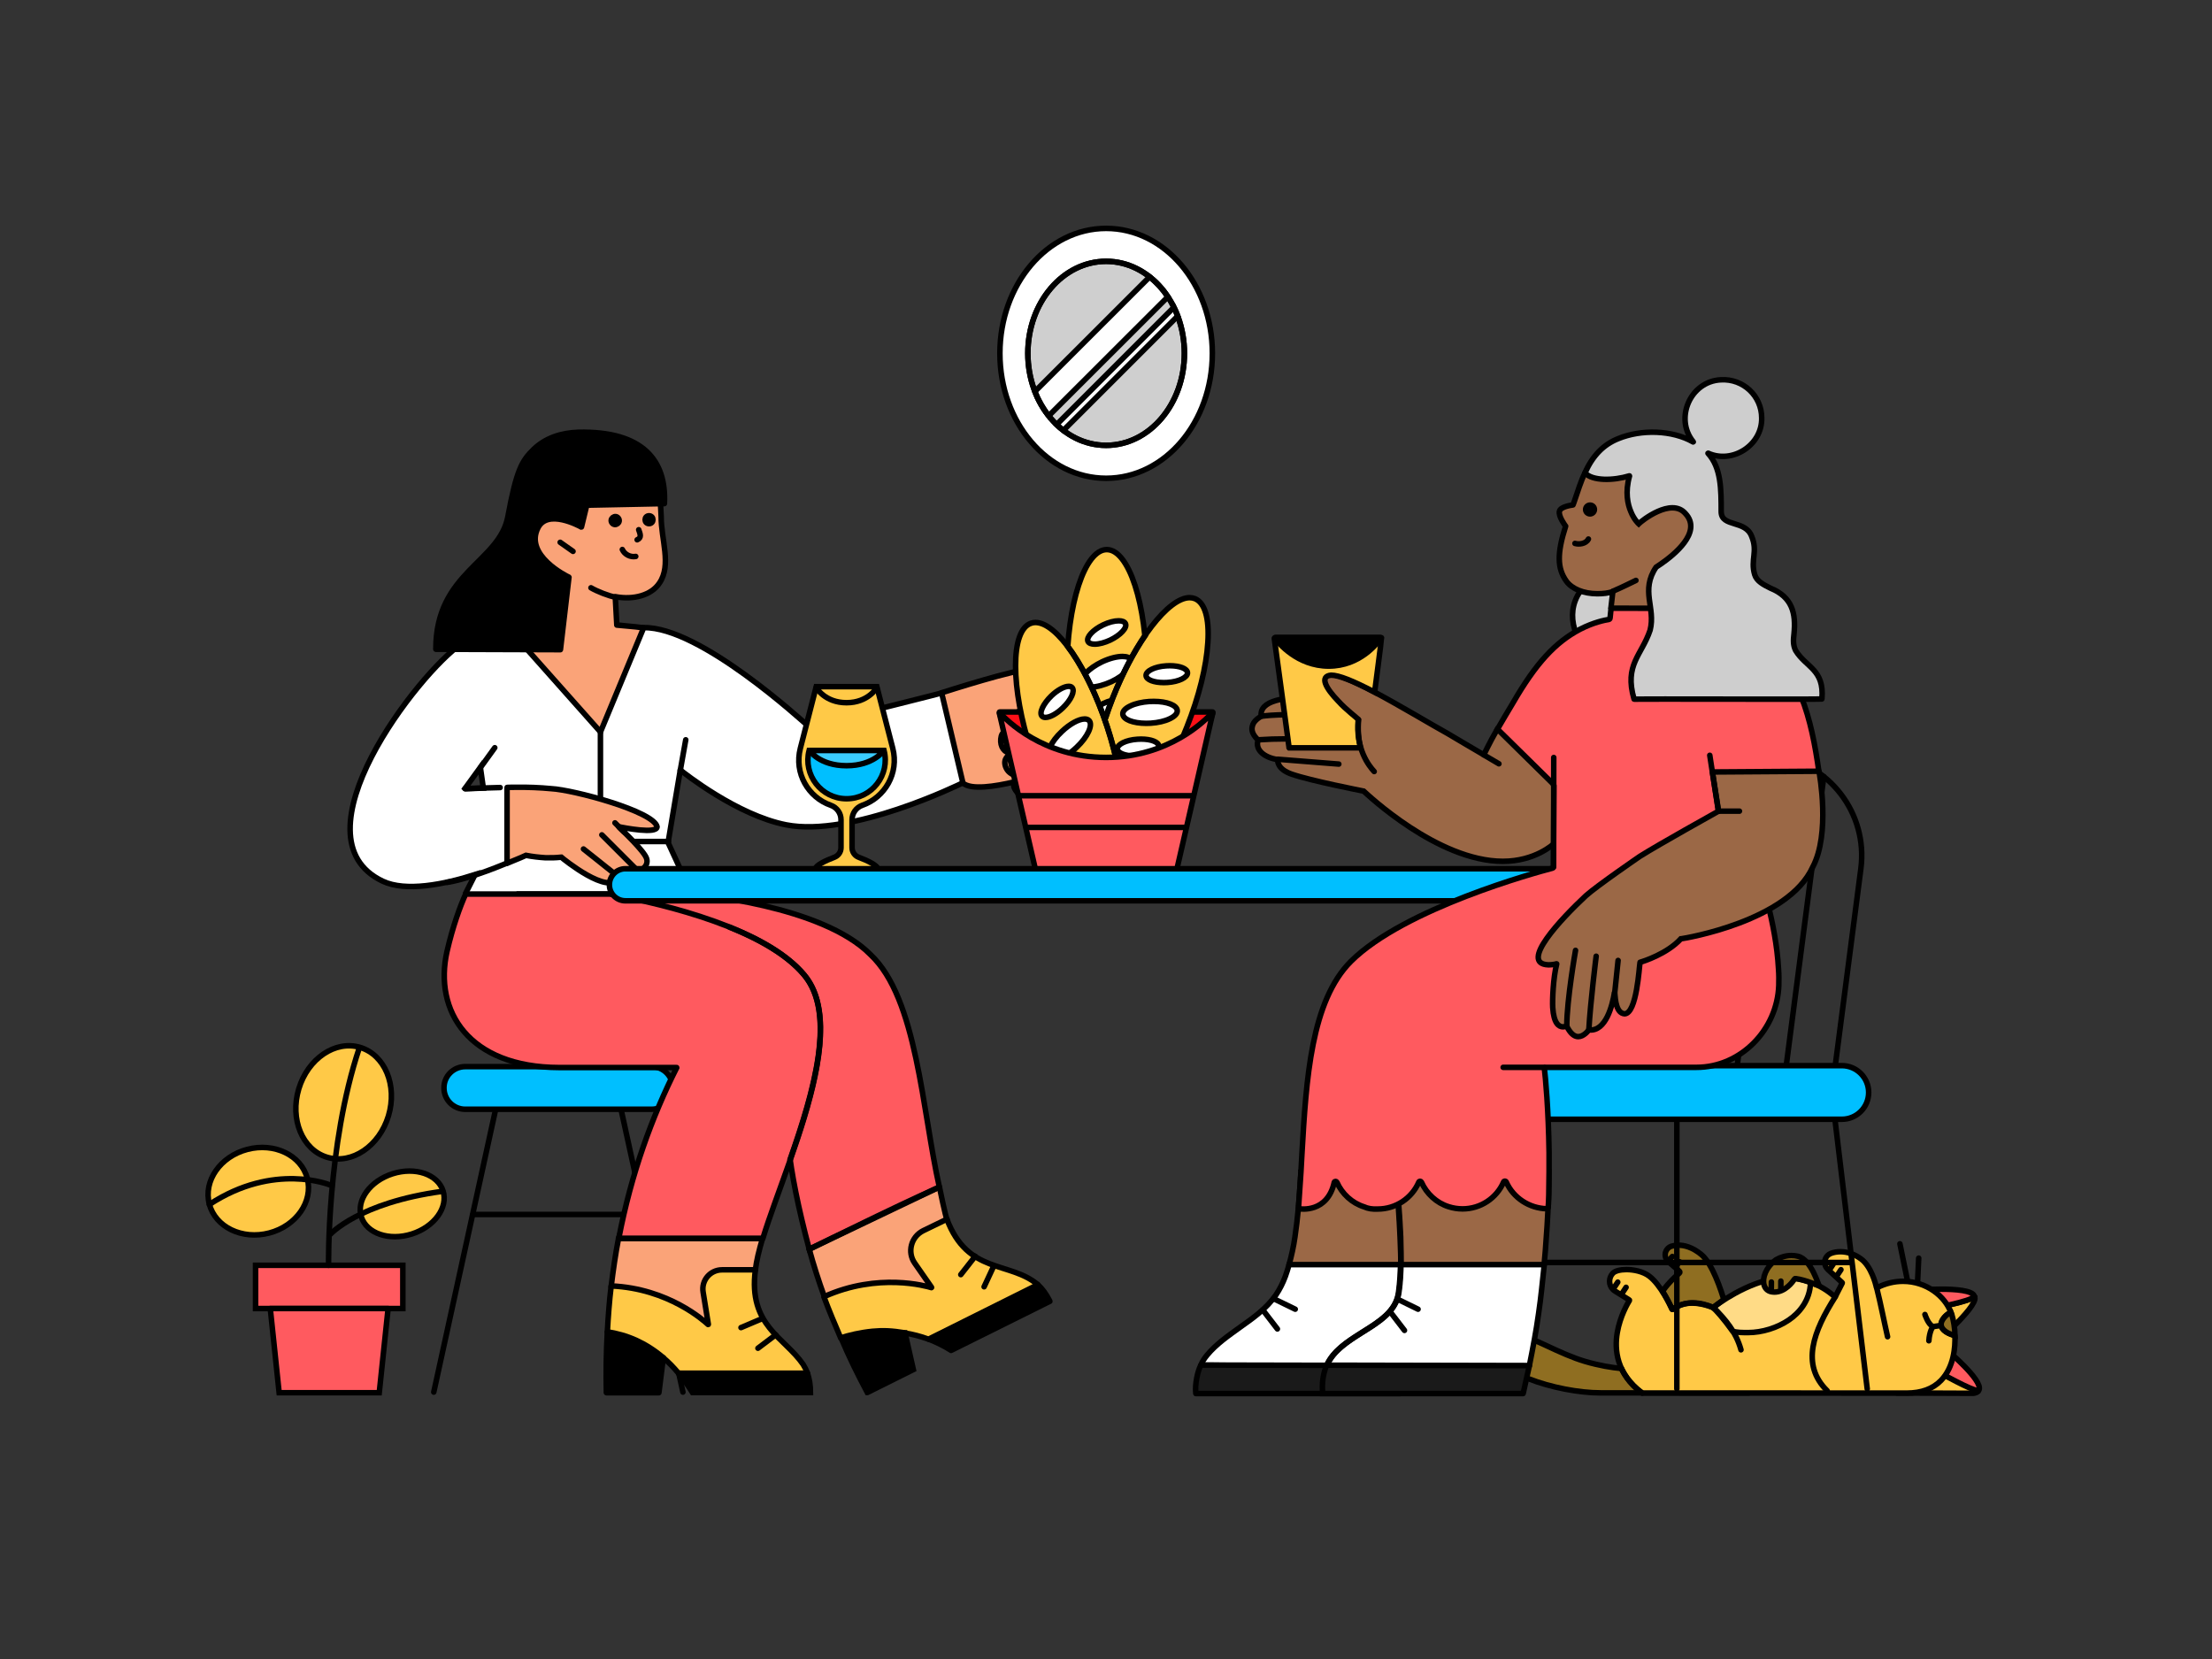 <svg xmlns="http://www.w3.org/2000/svg" height="1200" width="1600" version="1.1"
  xmlns:xlink="http://www.w3.org/1999/xlink" xmlns:svgjs="http://svgjs.com/svgjs">
  <rect width="100%" height="100%" fill="#333333" stroke="none"/>
  <g>
    <path
      d="M800.1 345.94C842.53 345.94 876.93 305.48 876.93 255.58 876.93 205.67 842.53 165.21 800.1 165.21 757.66 165.21 723.26 205.67 723.26 255.58 723.26 305.48 757.66 345.94 800.1 345.94Z"
      fill="#ffffff" opacity="1" stroke-width="4" stroke="#000000"></path>
    <path
      d="M800.1 322.13C831.36 322.13 856.71 292.33 856.71 255.58 856.71 218.82 831.36 189.02 800.1 189.02 768.83 189.02 743.48 218.82 743.48 255.58 743.48 292.33 768.83 322.13 800.1 322.13Z"
      fill="#cfcfcf" opacity="1" stroke-width="4" stroke="#000000"></path>
    <path
      d="M831.56 200.26L748.55 283.21C750.99 289.52 754.39 295.45 758.55 300.81L844.75 214.7C841.12 209.24 836.67 204.37 831.56 200.26Z"
      fill="#fefefe" opacity="1" stroke-width="4" stroke="#000000"></path>
    <path
      d="M849.1 222.3L764.28 307.12C765.86 308.6 767.49 310.03 769.16 311.33L851.83 228.66C851.02 226.51 850.11 224.35 849.1 222.3Z"
      fill="#fefefe" opacity="1" stroke-width="4" stroke="#000000"></path>
    <path
      d="M800.1 322.13C831.36 322.13 856.71 292.33 856.71 255.58 856.71 218.82 831.36 189.02 800.1 189.02 768.83 189.02 743.48 218.82 743.48 255.58 743.48 292.33 768.83 322.13 800.1 322.13Z"
      stroke="#000000" stroke-width="4" stroke-linecap="round" stroke-linejoin="round" opacity="1" fill="none"></path>
  </g>
  <g>
    <path
      d="M1376.21 1007.59L1395.89 988.82C1405.2 994.15 1430.8 1005.79 1430.8 1005.79L1430.58 1006.61C1430.58 1006.61 1429.3 1007.89 1426.52 1007.81L1376.21 1007.59Z"
      fill="#ffc947" opacity="1" stroke-width="4" stroke="#000000"></path>
    <path
      d="M1431.1 1005.94C1426.37 1005.94 1404.9 994 1395.96 988.82L1408.58 976.8C1408.88 977.03 1434.03 998.2 1431.55 1005.19L1431.1 1005.94Z"
      fill="#ff5a5f" opacity="1" stroke-width="4" stroke="#000000"></path>
    <path
      d="M1389.8 932.95L1390.63 932.88 1392.81 947.22C1393.11 947.14 1426.52 941.36 1427.65 937.68L1428.4 938.21C1428.4 938.28 1428.4 938.28 1428.47 938.36 1430.28 946.02 1395.74 975.45 1395.36 975.75L1389.8 932.95Z"
      fill="#ffc947" opacity="1" stroke-width="4" stroke="#000000"></path>
    <path
      d="M1390.63 932.95C1392.66 932.8 1398.06 932.5 1404 932.5 1414.28 932.5 1426.9 933.4 1428.1 937.53 1427.27 941.29 1394.23 947.07 1392.81 947.29L1390.63 932.95Z"
      fill="#ff5a5f" opacity="1" stroke-width="4" stroke="#000000"></path>
    <path d="M1386.58 937.08L1387.85 910.05" stroke="#000000" stroke-width="4" stroke-linecap="round"
      stroke-linejoin="round" opacity="1" fill="none"></path>
    <path d="M1381.32 934.15L1374.26 899.69" stroke="#000000" stroke-width="4" stroke-linecap="round"
      stroke-linejoin="round" opacity="1" fill="none"></path>
    <path
      d="M1265.69 1006.16L1232.05 961.41C1231.82 961.03 1231.82 960.58 1232.12 960.28L1247.59 943.92C1247.82 943.69 1247.89 943.39 1247.82 943.09 1244.74 932.43 1238.51 914.03 1230.7 907.5 1223.94 901.87 1217.93 900.67 1214.1 900.67 1212.23 900.67 1210.5 900.97 1208.92 901.42L1208.77 901.49C1207.12 902.09 1205.84 903.29 1205.09 904.87 1204.34 906.45 1204.27 908.25 1204.87 909.9 1205.32 911.18 1206.14 912.23 1207.19 912.98L1214.78 919.51C1215.23 919.89 1215.15 920.56 1214.78 920.86 1213.2 922.14 1209.75 925.22 1206.22 929.27 1201.94 934.3 1196.83 942.04 1196.83 950.22 1196.83 960.96 1202.61 966.52 1207.72 969.29 1208.17 969.52 1208.32 970.12 1208.02 970.57L1193.53 990.84C1193.3 991.22 1192.85 991.29 1192.4 991.14 1191.65 990.84 1190.23 990.39 1188.12 990.39 1181.67 990.39 1167.32 990.84 1146.53 984.76 1137.59 982.13 1128.05 977.78 1118.89 973.5L1117.62 972.9C1106.5 967.79 1090.36 960.28 1082.7 966.74 1079.25 969.59 1079.25 974.02 1080.3 977.63 1082.33 984.61 1091.41 991.67 1105.9 997.38 1121.6 1003.53 1142.02 1007.51 1157.94 1007.51H1264.94C1265.69 1007.59 1266.14 1006.76 1265.69 1006.16Z"
      fill="#8f6e21" opacity="1" stroke-width="4" stroke="#000000"></path>
    <path
      d="M1187.82 1007.59C1169.2 993.77 1167.7 976.28 1169.8 963.96 1171.83 951.95 1177.54 942.41 1178.59 940.69 1178.66 940.54 1178.66 940.31 1178.44 940.24L1168.15 933.85C1167.62 933.55 1167.17 933.18 1166.72 932.73 1165.15 931.15 1164.25 929.12 1164.25 926.87 1164.25 924.62 1165.07 922.59 1166.57 921.01L1166.72 920.86C1168.3 919.29 1171.98 918.31 1176.48 918.31 1181.44 918.31 1188.42 919.59 1193 923.12 1201.19 929.35 1208.17 944.29 1209.37 946.92 1209.45 947.14 1209.75 947.14 1209.9 947.07 1214.03 944.07 1218.68 942.56 1223.79 942.56 1232.5 942.56 1240.23 946.32 1240.31 946.39 1241.36 947.22 1246.39 952.32 1253 961.49 1253.07 961.56 1253.07 961.56 1253.15 961.64 1256.15 962.61 1259.68 963.14 1263.58 963.14 1273.72 963.14 1284.83 959.68 1293.24 953.98 1300.15 949.32 1308.41 940.99 1308.86 927.77 1308.86 927.55 1309.09 927.4 1309.31 927.47 1315.92 929.72 1321.85 933.25 1327.03 937.91 1327.18 938.06 1327.48 937.98 1327.56 937.83L1332.51 928.15C1332.59 928 1332.59 927.85 1332.44 927.7L1322.15 918.24C1321.4 917.56 1320.8 916.66 1320.35 915.68 1318.92 912.15 1320.65 908.1 1324.18 906.67L1324.33 906.6C1326.51 905.77 1328.83 905.4 1331.31 905.4 1336.34 905.4 1341.45 907.2 1346.1 910.58 1353.46 915.91 1356.69 928.6 1357.29 931.15 1357.37 931.38 1357.59 931.45 1357.82 931.38 1363.82 928.3 1370.13 926.8 1376.51 926.8 1393.71 926.8 1406.85 937.83 1410.98 948.95 1411.05 949.1 1410.98 949.32 1410.83 949.4 1407.67 950.9 1404 954.88 1404 957.88 1404 962.76 1410.68 965.16 1413.83 965.99 1413.98 966.07 1414.06 966.14 1414.06 966.29 1414.36 974.33 1413.31 988.74 1404.07 998.43 1398.14 1004.58 1389.8 1007.66 1379.22 1007.66L1187.82 1007.59Z"
      fill="#ffc947" opacity="1" stroke-width="4" stroke="#000000"></path>
    <path
      d="M1309.09 978.83C1305.11 986.19 1296.4 998.28 1279.05 1005.79 1278.15 1006.16 1278.38 1007.59 1279.43 1007.59H1321.03C1321.85 1007.59 1322.3 1006.54 1321.63 1005.94 1317.8 1002.56 1309.91 993.77 1310.81 979.28 1310.89 978.38 1309.54 977.93 1309.09 978.83Z"
      fill="#ffc94700" opacity="0" stroke-width="4" stroke="#ffffff00"></path>
    <path
      d="M1357.44 931.45C1357.44 931.45 1363 954.88 1365.33 966.89 1367.8 965.01 1369.16 961.94 1368.78 958.78 1366.53 939.11 1370.51 927.1 1370.51 927.1 1366.08 927.85 1361.72 929.27 1357.44 931.45Z"
      fill="#ffc94700" opacity="0" stroke-width="4" stroke="#ffffff00"></path>
    <path
      d="M1264.41 963.89C1260.43 963.89 1256.3 963.89 1253.3 962.91 1246.84 953.9 1240.61 946.92 1239.18 945.79 1241.51 943.77 1263.96 927.17 1285.89 924.54 1287.91 924.32 1290.39 924.17 1292.42 924.17 1298.35 924.17 1303.98 925.44 1309.61 927.47 1309.31 940.99 1300.98 950 1293.99 954.73 1285.66 960.43 1274.62 963.89 1264.41 963.89Z"
      fill="#ffdb86" opacity="1" stroke-width="4" stroke="#000000"></path>
    <path d="M1398.06 959.61L1408.73 958.03" stroke="#000000" stroke-width="4" stroke-linecap="round"
      stroke-linejoin="round" opacity="1" fill="none"></path>
    <path d="M1357.44 931.45C1360.52 943.77 1362.92 956.38 1365.33 966.89" stroke="#000000" stroke-width="4"
      stroke-linecap="round" stroke-linejoin="round" opacity="1" fill="none"></path>
    <path d="M1326.36 913.88L1323.58 918.09" stroke="#000000" stroke-width="4" stroke-linecap="round"
      stroke-linejoin="round" opacity="1" fill="none"></path>
    <path d="M1331.61 918.39L1328.68 922.82" stroke="#000000" stroke-width="4" stroke-linecap="round"
      stroke-linejoin="round" opacity="1" fill="none"></path>
    <path d="M1170.18 927.4L1167.4 931.6" stroke="#000000" stroke-width="4" stroke-linecap="round"
      stroke-linejoin="round" opacity="1" fill="none"></path>
    <path d="M1176.18 931.15L1173.18 935.73" stroke="#000000" stroke-width="4" stroke-linecap="round"
      stroke-linejoin="round" opacity="1" fill="none"></path>
    <path d="M1327.48 938.06C1311.79 962.84 1302.33 986.94 1321.63 1005.94" stroke="#000000" stroke-width="4"
      stroke-linecap="round" stroke-linejoin="round" opacity="1" fill="none"></path>
    <path
      d="M1259.3 976.35C1255.78 963.74 1248.42 954.58 1239.26 945.72 1230.25 941.96 1219.28 940.16 1209.67 947.14 1209.67 947.14 1205.47 938.28 1202.61 934.08"
      stroke="#000000" stroke-width="4" stroke-linecap="round" stroke-linejoin="round" opacity="1" fill="none"></path>
    <path d="M1392.36 950.82C1392.36 950.82 1394.61 957.88 1398.06 959.53 1398.06 959.53 1395.59 963.06 1395.21 969.82"
      stroke="#000000" stroke-width="4" stroke-linecap="round" stroke-linejoin="round" opacity="1" fill="none"></path>
    <path
      d="M1283.41 934.6C1283.11 934.6 1282.73 934.6 1282.43 934.53 1279.13 934.3 1276.87 932.5 1275.97 929.42 1274.62 924.54 1277.1 916.73 1284.68 911.18 1288.06 909.23 1291.89 908.17 1295.8 908.17 1297.37 908.17 1298.88 908.32 1300.45 908.7 1309.99 910.8 1315.62 929.95 1315.69 930.1 1315.54 930.1 1306.16 925.74 1298.8 924.84 1298.42 924.77 1298.05 924.99 1297.9 925.29 1296.62 927.32 1291.29 934.6 1283.41 934.6Z"
      fill="#8f6e21" opacity="1" stroke-width="4" stroke="#000000"></path>
    <path d="M1281.3 927.32L1281.23 933.03" stroke="#000000" stroke-width="4" stroke-linecap="round"
      stroke-linejoin="round" opacity="1" fill="none"></path>
    <path d="M1288.14 926.65V932.35" stroke="#000000" stroke-width="4" stroke-linecap="round" stroke-linejoin="round"
      opacity="1" fill="none"></path>
    <path d="M1209.67 908.85L1206.97 911.78" stroke="#000000" stroke-width="4" stroke-linecap="round"
      stroke-linejoin="round" opacity="1" fill="none"></path>
    <path d="M1215 912.75L1211.78 916.21" stroke="#000000" stroke-width="4" stroke-linecap="round"
      stroke-linejoin="round" opacity="1" fill="none"></path>
    <path
      d="M1414.13 966.07C1410.38 965.09 1404.07 962.61 1404.07 957.81 1404.07 954.73 1408.05 950.45 1411.28 949.17 1411.35 949.32 1411.43 949.47 1411.43 949.62 1411.5 949.85 1411.58 950 1411.65 950.22 1413.16 955.33 1413.98 960.66 1414.13 966.07Z"
      fill="#8f6e21" opacity="1" stroke-width="4" stroke="#000000"></path>
    <path d="M1172.88 989.94C1173.63 991.44 1177.69 1000.46 1187.82 1007.59" stroke="#000000" stroke-width="4"
      stroke-linecap="round" stroke-linejoin="round" opacity="1" fill="none"></path>
    <path d="M1246.54 940.24L1239.18 945.79" stroke="#000000" stroke-width="4" stroke-linecap="round"
      stroke-linejoin="round" opacity="1" fill="none"></path>
  </g>
  <g>
    <path
      d="M1273.52 545.68C1219.79 545.68 1174.31 585.53 1167.32 638.94L1148.23 785.61H1325.57L1346.02 628.3C1351.23 588.24 1322.96 551.52 1282.91 546.31 1279.78 545.89 1276.65 545.68 1273.52 545.68Z"
      stroke="#000000" stroke-width="4" stroke-linecap="round" stroke-linejoin="round" opacity="1" fill="none"></path>
    <path d="M1212.49 564.77L1183.7 785.61" stroke="#000000" stroke-width="4" stroke-linecap="round"
      stroke-linejoin="round" opacity="1" fill="none"></path>
    <path d="M1285.72 546.93L1254.64 785.61" stroke="#000000" stroke-width="4" stroke-linecap="round"
      stroke-linejoin="round" opacity="1" fill="none"></path>
    <path d="M1250.05 548.5L1219.17 785.61" stroke="#000000" stroke-width="4" stroke-linecap="round"
      stroke-linejoin="round" opacity="1" fill="none"></path>
    <path d="M1319.21 561.75L1290.11 785.61" stroke="#000000" stroke-width="4" stroke-linecap="round"
      stroke-linejoin="round" opacity="1" fill="none"></path>
    <path d="M1117.56 804.28L1075.84 1004.57" stroke="#000000" stroke-width="4" stroke-linecap="round"
      stroke-linejoin="round" opacity="1" fill="none"></path>
    <path d="M1326.62 804.28L1350.61 1004.57" stroke="#000000" stroke-width="4" stroke-linecap="round"
      stroke-linejoin="round" opacity="1" fill="none"></path>
    <path d="M1338.09 913.19L1095.03 913.19" stroke="#000000" stroke-width="4" stroke-linecap="round"
      stroke-linejoin="round" opacity="1" fill="none"></path>
    <path d="M1212.91 805.22V1004.57" stroke="#000000" stroke-width="4" stroke-linecap="round" stroke-linejoin="round"
      opacity="1" fill="none"></path>
    <path
      d="M1332.25 770.8H1104C1093.26 770.8 1084.6 779.46 1084.6 790.2 1084.6 800.95 1093.26 809.6 1104 809.6L1332.25 809.6C1342.99 809.6 1351.65 800.95 1351.65 790.2 1351.65 779.46 1342.89 770.8 1332.25 770.8Z"
      fill="#00bfff" opacity="1" stroke-width="4" stroke="#000000"></path>
    <path
      d="M1090.23 776.43C1086.69 779.98 1084.6 784.77 1084.6 790.2 1084.6 800.94 1093.26 809.6 1104 809.6L1332.25 809.6C1342.99 809.6 1351.65 800.94 1351.65 790.2 1319.31 806.06 1208.22 799.38 1160.86 793.02 1104 785.4 1090.23 776.43 1090.23 776.43Z"
      fill="#00bfff00" opacity="0" stroke-width="4" stroke="#ffffff00"></path>
  </g>
  <g>
    <path d="M448.3 798.21L493.97 1006.94" stroke="#000000" stroke-width="4" stroke-linecap="round"
      stroke-linejoin="round" opacity="1" fill="none"></path>
    <path d="M359.43 798.21L313.76 1006.94" stroke="#000000" stroke-width="4" stroke-linecap="round"
      stroke-linejoin="round" opacity="1" fill="none"></path>
    <path d="M342.11 878.45H465.62" stroke="#000000" stroke-width="4" stroke-linecap="round" stroke-linejoin="round"
      opacity="1" fill="none"></path>
    <path
      d="M336.55 771.52H471.26C479.79 771.52 486.67 778.4 486.67 786.94 486.67 795.48 479.79 802.36 471.26 802.36H336.55C328.01 802.36 321.13 795.48 321.13 786.94 321.05 778.4 328.01 771.52 336.55 771.52Z"
      fill="#00bfff" opacity="1" stroke-width="4" stroke="#000000"></path>
    <path
      d="M485.02 780.14C485.02 780.14 467.86 793.16 377.75 794.65 335.89 795.39 321.55 790.75 321.55 790.75 323.21 797.47 329.26 802.44 336.47 802.44H471.17C479.71 802.44 486.59 795.56 486.59 787.02 486.59 784.45 486.1 782.13 485.02 780.14Z"
      fill="#00bfff00" opacity="0" stroke-width="4" stroke="#ffffff00"></path>
  </g>
  <g>
    <path
      d="M446.16 452.15L445.04 431.71C445.04 431.61 445.14 431.61 445.14 431.61 458.32 434.06 471.19 430.59 477.02 421.7 485.91 408.62 478.14 390.02 478.24 373.67 477.73 362.02 477.12 346.08 471.09 336.99 448 302.15 373.71 303.17 373 357.32 372.49 380.82 380.46 448.88 380.66 453.17 380.66 453.27 380.66 453.27 380.56 453.27L367.38 454.09C367.28 454.09 367.28 454.19 367.28 454.19L379.03 525.61C379.03 525.61 379.03 525.72 379.13 525.72L443.3 541.76C443.4 541.76 443.4 541.76 443.4 541.66L465.47 454.19C465.47 454.09 465.47 454.09 465.37 454.09 459.24 453.17 447.39 452.35 446.16 452.15 446.16 452.25 446.16 452.25 446.16 452.15Z"
      fill="#faa378" opacity="1" stroke-width="4" stroke="#000000"></path>
    <path
      d="M333.97 465.53H334.07V465.43C342.96 458.58 357.47 454.19 367.28 454.09 367.28 454.09 367.28 454.09 367.38 454.09L434.2 529.29C434.2 529.39 434.31 529.29 434.41 529.29L465.57 454.09C465.57 454.09 465.68 454.09 465.68 453.99 506.34 453.27 580.32 521.53 584.92 525.41H585.02C624.87 515.4 679.03 502.01 681.48 501.09 681.79 500.99 697.01 525.31 697.01 525.31 699.87 529.7 701 534.91 700.28 540.02L697.32 565.46 697.01 565.98C693.64 567.61 615.68 605.83 568.67 596.63 533.22 589.68 494.8 559.13 492.24 557.09 492.14 557.09 492.14 557.09 492.04 557.19L483.25 609.4C483.25 609.4 483.25 609.4 483.25 609.5L500.32 646.49C500.32 646.6 500.32 646.6 500.21 646.6 497.97 646.6 464.96 662.64 434.1 662.54 412.24 662.54 395.58 664.27 375.96 664.27 355.02 664.27 338.56 646.39 336.83 646.39 336.72 646.39 336.72 646.29 336.72 646.29L343.67 632.6C321.19 639.75 293.5 645.27 276.85 637.4 210.02 605.83 303.21 486.17 333.97 465.53ZM336.52 570.57C341.22 570.37 345.61 570.27 349.6 570.06 348.88 565.16 348.17 560.15 347.45 555.04L336.32 570.37C336.42 570.47 336.42 570.57 336.52 570.57Z"
      fill="#ffffff" opacity="1" stroke-width="4" stroke="#000000"></path>
    <path
      d="M444.93 936.28L442.07 930.76C442.07 930.76 442.07 930.76 442.07 930.66 443.5 918.8 445.24 906.85 447.39 895.81L452.5 880.69 452.6 880.59 553.86 882.12C553.96 882.12 553.96 882.22 553.96 882.22L551.61 895.71C548.95 904.5 547.11 912.37 546.4 918.5L519.63 971.22C519.63 971.22 519.53 971.32 519.53 971.22L444.93 936.28Z"
      fill="#faa378" opacity="1" stroke-width="4" stroke="#000000"></path>
    <path
      d="M629.27 868.22L679.44 858.62C679.54 858.62 679.54 858.62 679.54 858.72 679.85 860.25 683.93 880.08 685.06 882.33 684.96 883.55 679.54 940.06 679.34 942.51 679.34 942.61 679.34 942.61 679.23 942.61H605.97L596.47 938.32C596.47 938.32 596.47 938.32 596.37 938.22 592.18 926.67 588.39 914.82 585.33 903.58L629.27 868.22Z"
      fill="#faa378" opacity="1" stroke-width="4" stroke="#000000"></path>
    <path
      d="M759.34 941.28L688.02 976.74H687.92C682.71 973.37 677.19 970.81 671.77 968.67 671.67 968.67 671.67 968.57 671.77 968.46L704.78 943.84 750.66 929.23H750.76C754.03 932.29 756.69 935.97 759.34 941.08 759.44 941.28 759.44 941.28 759.34 941.28Z"
      fill="#000000" opacity="1" stroke-width="4" stroke="#000000"></path>
    <path
      d="M673.72 931.37C673.82 931.37 673.92 931.27 673.82 931.17L661.66 913.69C656.04 905.72 659 894.59 667.79 890.19L684.85 881.92C684.96 881.92 684.96 881.92 684.96 882.02 700.18 921.87 730.22 912.06 750.56 929.12 750.66 929.12 750.66 929.23 750.56 929.33 746.98 931.17 673.51 967.75 671.67 968.67 671.67 968.67 671.67 968.67 671.57 968.67 665.75 966.52 660.02 965.09 654.4 964.17L653.99 965.3 609.65 969.18H609.55L608.12 967.85C603.93 958.04 599.63 947.93 595.96 938.01 595.96 938.01 595.96 937.91 596.06 937.91 635.3 920.23 670.24 930.35 673.72 931.37Z"
      fill="#ffc947" opacity="1" stroke-width="4" stroke="#000000"></path>
    <path
      d="M439.31 963.35C439.93 952.22 440.74 941.08 442.07 930.25 442.07 930.15 442.17 930.15 442.17 930.15 483.66 931.99 509.51 955.59 512.17 958.04 512.27 958.14 512.37 958.04 512.37 957.94L508.59 934.64C507.16 926.16 513.7 918.5 522.28 918.5H546.3C546.4 918.5 546.4 918.6 546.4 918.6 541.09 958.96 567.65 967.44 580.94 986.96 582.16 988.9 583.18 990.94 584 993.09 584 993.19 584 993.19 583.9 993.19L539.96 997.99 490.81 993.19C490.81 993.19 490.81 993.19 490.71 993.19 487.13 988.9 483.56 985.32 479.88 982.16L479.16 982.56 441.36 968.16C441.36 968.16 441.36 968.16 441.26 968.05L439.31 963.35Z"
      fill="#ffc947" opacity="1" stroke-width="4" stroke="#000000"></path>
    <path
      d="M439.31 963.46C439.31 963.35 439.42 963.35 439.42 963.35 445.96 964.38 453.01 966.22 460.26 969.49 466.7 972.45 473.34 976.54 479.78 982.05V982.16L476.61 1007.29C476.61 1007.39 476.61 1007.39 476.51 1007.39H438.7C438.6 1007.39 438.6 1007.39 438.6 1007.29 438.29 992.68 438.5 977.76 439.31 963.46Z"
      fill="#000000" opacity="1" stroke-width="4" stroke="#000000"></path>
    <path d="M551.61 953.65L535.98 960.29" stroke="#000000" stroke-width="4" stroke-linecap="round"
      stroke-linejoin="round" opacity="1" fill="none"></path>
    <path d="M561.11 965.5L548.24 975.21" stroke="#000000" stroke-width="4" stroke-linecap="round"
      stroke-linejoin="round" opacity="1" fill="none"></path>
    <path d="M705.39 908.69L694.97 921.97" stroke="#000000" stroke-width="4" stroke-linecap="round"
      stroke-linejoin="round" opacity="1" fill="none"></path>
    <path d="M718.78 915.84L711.83 930.76" stroke="#000000" stroke-width="4" stroke-linecap="round"
      stroke-linejoin="round" opacity="1" fill="none"></path>
    <path
      d="M586.15 1007.29H501.03 500.93C497.76 1002.18 494.39 997.58 490.91 993.5 490.81 993.4 490.91 993.29 491.02 993.29H584C584 993.29 584.1 993.29 584.1 993.4 585.43 997.38 586.25 1001.88 586.25 1007.29 586.25 1007.29 586.25 1007.29 586.15 1007.29Z"
      fill="#000000" opacity="1" stroke-width="4" stroke="#000000"></path>
    <path
      d="M660.64 990.64L627.43 1007.19H627.33C620.48 994.32 613.94 981.03 608.42 967.85V967.75C613.53 965.81 622.83 963.76 631.11 962.95 638.87 962.23 645.31 962.54 654.51 964.07 654.51 964.07 654.51 964.07 654.61 964.07L660.64 990.64Z"
      fill="#000000" opacity="1" stroke-width="4" stroke="#000000"></path>
    <path
      d="M500.32 646.7C502.36 646.7 594.53 654.67 629.68 690.53 663.4 722.11 666.97 803.03 679.44 858.52V858.62C678.11 859.23 656.65 868.94 634.68 879.57 611.28 890.91 587.07 902.66 585.33 903.58 568.98 841.96 567.45 811.21 567.55 771.46 567.55 771.36 567.55 771.36 567.45 771.36L453.52 771.77C399.46 771.87 359.1 722 370.44 669.18L375.25 646.7C394.87 646.7 419.08 646.7 440.95 646.7 471.71 646.7 498.99 646.6 500.32 646.7Z"
      fill="#ff5a5f" opacity="1" stroke-width="4" stroke="#000000"></path>
    <path
      d="M591.15 724.66C618.95 751.64 611.9 805.49 578.99 877.22 578.99 877.32 578.79 877.32 578.79 877.22 575.52 862.91 573.17 850.45 571.54 839 585.53 798.95 598.72 754.91 591.15 724.66Z"
      fill="#ff5a5f00" opacity="0" stroke-width="4" stroke="#ffffff00"></path>
    <path
      d="M323.34 688.18C327.53 669.99 332.84 655.49 336.83 646.7 336.83 646.7 336.83 646.6 336.93 646.6 336.93 646.7 336.93 646.7 337.03 646.7 340.4 646.7 395.68 646.7 441.05 646.7 483.56 654.57 553.86 672.04 581.65 705.14 586.25 710.66 589.42 717.2 591.26 724.66 598.82 754.91 585.64 799.05 571.64 838.9 564.28 859.85 556.72 879.67 551.81 895.71L551.71 895.81H447.69C447.59 895.81 447.59 895.71 447.59 895.71 456.58 848.91 471.6 807.73 489.48 772.28 489.48 772.18 489.48 772.18 489.38 772.18H404.57C338.97 772.07 313.63 731.2 323.34 688.18Z"
      fill="#ff5a5f" opacity="1" stroke-width="4" stroke="#000000"></path>
    <path
      d="M506.45 740.19L489.38 771.97C489.38 771.97 489.38 772.07 489.28 772.07 486.73 772.07 393.95 772.07 421.53 772.07 458.32 772.07 492.96 736.21 506.45 740.09 506.45 740.09 506.55 740.19 506.45 740.19Z"
      fill="#ff5a5f00" opacity="0" stroke-width="4" stroke="#ffffff00"></path>
    <path d="M527.7 670.61C549.87 679.5 569.7 690.84 581.65 705.14 605.15 733.04 588.91 789.14 571.43 838.8"
      stroke="#000000" stroke-width="4" stroke-linecap="round" stroke-linejoin="round" opacity="1" fill="none"></path>
    <path d="M550.89 895.81H447.39" stroke="#000000" stroke-width="4" stroke-linecap="round" stroke-linejoin="round"
      opacity="1" fill="none"></path>
    <path d="M679.44 858.62L585.33 903.58" stroke="#000000" stroke-width="4" stroke-linecap="round"
      stroke-linejoin="round" opacity="1" fill="none"></path>
    <path
      d="M343.78 632.8C352.46 630.04 360.43 627.08 366.66 624.52 366.66 624.52 366.77 624.52 366.77 624.42V624.32C366.77 624.32 366.87 624.42 366.87 624.32 374.94 621.15 380.05 618.8 380.46 618.6 380.46 618.6 380.46 618.6 380.56 618.6 385.26 619.52 389.96 620.03 394.66 620.13L405.7 646.39C405.7 646.49 405.7 646.49 405.59 646.49H337.03C336.93 646.49 336.93 646.39 336.93 646.39 337.44 645.37 340.4 639.55 343.78 632.8Z"
      fill="#ffffff00" opacity="0" stroke-width="4" stroke="#ffffff00"></path>
    <path
      d="M427.46 425.17C434.92 429.16 444.12 431.4 445.04 431.61 445.04 431.61 445.14 431.61 445.14 431.71L445.96 446.22C445.96 446.32 445.85 446.32 445.75 446.32L427.36 425.27C427.26 425.17 427.36 425.07 427.46 425.17Z"
      fill="#faa37800" opacity="0" stroke-width="4" stroke="#ffffff00"></path>
    <path
      d="M496.13 535.12L539.55 586.72C539.65 586.82 539.55 586.92 539.45 586.92 514.01 575.07 492.14 557.39 492.14 557.39L495.92 535.22C496.02 535.01 496.13 535.01 496.13 535.12Z"
      fill="#ffffff00" opacity="0" stroke-width="4" stroke="#ffffff00"></path>
    <path d="M434.31 529.6L434.31 590.7" stroke="#000000" stroke-width="4" stroke-linecap="round"
      stroke-linejoin="round" opacity="1" fill="none"></path>
    <path d="M483.56 608.69H381.89" stroke="#000000" stroke-width="4" stroke-linecap="round" stroke-linejoin="round"
      opacity="1" fill="none"></path>
    <path d="M496.02 535.12L492.04 557.39" stroke="#000000" stroke-width="4" stroke-linecap="round"
      stroke-linejoin="round" opacity="1" fill="none"></path>
    <path d="M347.56 555.14L357.88 540.84" stroke="#000000" stroke-width="4" stroke-linecap="round"
      stroke-linejoin="round" opacity="1" fill="none"></path>
    <path d="M361.76 569.65C361.76 569.65 353.38 569.86 336.42 570.37" stroke="#000000" stroke-width="4"
      stroke-linecap="round" stroke-linejoin="round" opacity="1" fill="none"></path>
    <path d="M427.46 425.17C431.55 427.62 440.54 431.2 445.04 431.91" stroke="#000000" stroke-width="4"
      stroke-linecap="round" stroke-linejoin="round" opacity="1" fill="none"></path>
    <path d="M414.48 398.81L405.19 392.27" stroke="#000000" stroke-width="4" stroke-linecap="round"
      stroke-linejoin="round" opacity="1" fill="none"></path>
    <path d="M450.15 397.48C451.78 401.06 455.97 403.2 459.85 402.49" stroke="#000000" stroke-width="4"
      stroke-linecap="round" stroke-linejoin="round" opacity="1" fill="none"></path>
    <path d="M460.87 390.43C464.14 389 463.22 386.55 462 383.17" stroke="#000000" stroke-width="4"
      stroke-linecap="round" stroke-linejoin="round" opacity="1" fill="none"></path>
    <path d="M447.28 374.8C445.04 371.83 440.44 375.2 442.69 378.27 445.04 381.23 449.53 377.86 447.28 374.8Z"
      fill="#000000" opacity="1" stroke-width="4" stroke="#000000"></path>
    <path d="M469.46 373.06C465.68 373.16 465.68 378.68 469.46 378.78 473.24 378.68 473.24 373.16 469.46 373.06Z"
      fill="#000000" opacity="1" stroke-width="4" stroke="#000000"></path>
    <path
      d="M315.37 469.62C315.27 469.62 315.27 469.62 315.27 469.52 315.16 414.03 361.25 406.78 367.38 373.67 373.61 339.95 377.49 333.31 385.87 325.14 394.46 316.76 405.9 313.08 418.26 312.67 465.17 311.55 482.13 333.31 480.59 364.17 480.59 364.27 480.59 364.27 480.49 364.27 478.04 364.27 426.64 365.4 424.5 365.4 424.5 365.4 424.4 365.4 424.4 365.5L420.61 381.13C420.61 381.23 420.51 381.23 420.51 381.23 418.67 380.21 396.09 368.05 389.14 381.74 379.03 401.67 409.99 416.79 411.52 417.51 411.52 417.51 411.62 417.61 411.52 417.61L405.39 469.82C405.39 469.93 405.39 469.93 405.29 469.93L315.37 469.62Z"
      fill="#000000" opacity="1" stroke-width="4" stroke="#000000"></path>
    <path
      d="M366.66 569.65C366.66 569.55 366.66 569.55 366.66 569.65 361.55 569.76 356.04 569.96 349.7 570.16 348.99 565.26 348.27 560.25 347.56 555.14L357.88 540.94C358.8 539.61 360.84 539.82 361.55 541.35L373.31 569.45C371.16 569.45 368.91 569.45 366.66 569.65 366.66 569.55 366.77 569.55 366.66 569.65Z"
      fill="#ffffff00" opacity="0" stroke-width="4" stroke="#ffffff00"></path>
    <path
      d="M380.46 618.7C380.05 618.9 374.84 621.25 366.87 624.42H366.77V569.65C366.77 569.65 366.77 569.55 366.87 569.55 369.01 569.45 371.26 569.45 373.41 569.45 381.89 569.35 390.27 569.65 398.75 570.47 414.79 571.29 472.73 586.82 475.28 597.96 475.38 603.58 451.06 598.67 447.79 598.06 447.69 598.06 447.59 598.16 447.69 598.26 449.94 600.41 466.19 615.74 467.72 621.05 469.56 627.08 462.2 630.25 461.49 630.55 461.49 630.55 461.49 630.55 461.38 630.66 459.14 640.46 448.51 635.25 447.49 634.74H447.39C440.74 648.43 407.13 621.05 406 620.03 406 620.03 406 620.03 405.9 620.03 402.12 620.44 398.34 620.54 394.56 620.44 389.86 620.13 385.16 619.62 380.46 618.7Z"
      fill="#faa378" opacity="1" stroke-width="4" stroke="#000000"></path>
    <path d="M447.59 634.44L422.05 614.1" stroke="#000000" stroke-width="4" stroke-linecap="round"
      stroke-linejoin="round" opacity="1" fill="none"></path>
    <path d="M461.79 630.35L435.33 603.88" stroke="#000000" stroke-width="4" stroke-linecap="round"
      stroke-linejoin="round" opacity="1" fill="none"></path>
    <path d="M451.37 601.74L444.83 595.2" stroke="#000000" stroke-width="4" stroke-linecap="round"
      stroke-linejoin="round" opacity="1" fill="none"></path>
    <path
      d="M681.17 501.09C683.52 500.38 734.82 483.72 747.69 483.72 761.28 483.72 745.45 500.17 743.71 501.91 743.61 502.01 743.71 502.11 743.81 502.11 750.76 502.83 757.81 503.95 764.55 505.69 767.72 506.51 770.89 508.35 772.52 511.31 774.98 515.8 772.63 521.22 768.95 524.18L768.85 524.29C768.85 524.29 768.85 524.39 768.95 524.39 770.48 525.31 771.81 526.43 772.93 527.86 774.47 529.8 775.18 532.36 774.87 534.91 774.77 536.14 774.36 537.47 773.75 538.59 773.34 539.41 772.12 540.63 772.32 541.66 772.73 544.11 773.85 546.15 773.34 548.81 772.93 551.36 771.5 553.71 769.46 555.25 768.85 555.66 767.93 556.17 767.82 556.98 767.72 557.8 768.64 558.72 768.85 559.44 769.66 562.3 768.33 565.16 766.29 567.3 760.98 572.82 752.5 575.07 745.04 575.58 741.05 575.89 737.78 575.38 736.45 573.84 734.1 571.29 732.26 568.84 733.8 565.67 733.8 565.57 733.8 565.46 733.7 565.57 719.8 568.84 702.33 571.6 696.5 566.38 696.5 566.38 696.5 566.38 696.5 566.28L681.17 501.4C681.07 501.09 681.07 501.09 681.17 501.09Z"
      fill="#faa378" opacity="1" stroke-width="4" stroke="#000000"></path>
    <path
      d="M741.26 512.94C741.26 512.94 727.05 516.11 731.96 526.64 728.38 527.66 724.4 528.68 723.89 534.5 723.38 540.02 726.34 544.62 731.45 544.82 731.65 544.82 731.65 545.03 731.55 545.13 729.61 546.05 725.32 548.71 727.36 554.53 730.02 561.99 739.01 561.58 739.01 561.58 738.8 561.58 729.71 568.43 737.37 574.46"
      stroke="#000000" stroke-width="4" stroke-linecap="round" stroke-linejoin="round" opacity="1" fill="none"></path>
    <path d="M767.82 556.78C758.12 559.44 748 560.97 738.09 561.38" stroke="#000000" stroke-width="4"
      stroke-linecap="round" stroke-linejoin="round" opacity="1" fill="none"></path>
    <path d="M772.32 540.84C758.63 544.11 743.91 545.44 729.81 544.62" stroke="#000000" stroke-width="4"
      stroke-linecap="round" stroke-linejoin="round" opacity="1" fill="none"></path>
    <path d="M770.48 524.9C757.61 527.66 744.42 528.37 731.35 526.84" stroke="#000000" stroke-width="4"
      stroke-linecap="round" stroke-linejoin="round" opacity="1" fill="none"></path>
    <path d="M367.58 623.91C367.58 623.91 340.91 635.46 323.54 638.22" stroke="#000000" stroke-width="4"
      stroke-linecap="round" stroke-linejoin="round" opacity="1" fill="none"></path>
  </g>
  <g>
    <path d="M274.32 1007.38H201.91L193.68 929.17H282.54L274.32 1007.38Z" fill="#ff5a5f" opacity="1" stroke-width="4"
      stroke="#000000"></path>
    <path d="M274.32 1007.38H246L266.78 929.17H282.54L274.32 1007.38Z" fill="#ff5a5f00" opacity="0" stroke-width="4"
      stroke="#ffffff00"></path>
    <path d="M291.38 915.23H184.85V946.5H291.38V915.23Z" fill="#ff5a5f" opacity="1" stroke-width="4" stroke="#000000">
    </path>
    <path
      d="M297.85 892.59C314.16 887.4 324.3 873.44 320.47 861.4 316.64 849.37 300.32 843.82 284 849.01 267.67 854.2 257.55 868.16 261.37 880.19 265.2 892.23 281.53 897.77 297.85 892.59Z"
      fill="#ffc947" opacity="1" stroke-width="4" stroke="#000000"></path>
    <path
      d="M194.74 891.86C214.31 886.74 226.64 869.05 222.27 852.34 217.9 835.64 198.48 826.25 178.91 831.38 159.34 836.5 147.01 854.19 151.39 870.9 155.76 887.6 175.17 896.99 194.74 891.86Z"
      fill="#ffc947" opacity="1" stroke-width="4" stroke="#000000"></path>
    <path
      d="M280.99 807.09C287.58 785.15 278.4 763 260.49 757.61 242.58 752.23 222.72 765.65 216.12 787.6 209.53 809.53 218.7 831.69 236.61 837.08 254.52 842.46 274.39 829.04 280.99 807.09Z"
      fill="#ffc947" opacity="1" stroke-width="4" stroke="#000000"></path>
    <path d="M259.85 758.12C236.21 828.88 237.68 915.23 237.68 915.23" stroke="#000000" stroke-width="4"
      stroke-linecap="round" stroke-linejoin="round" opacity="1" fill="none"></path>
    <path d="M320.13 861.72C259.25 869.94 238.72 892.98 238.72 892.98" stroke="#000000" stroke-width="4"
      stroke-linecap="round" stroke-linejoin="round" opacity="1" fill="none"></path>
    <path d="M280.73 946.5H195.5" stroke="#000000" stroke-width="4" stroke-linecap="round" stroke-linejoin="round"
      opacity="1" fill="none"></path>
    <path d="M151.42 871.24C198.36 840.41 238.72 857.13 238.72 857.13" stroke="#000000" stroke-width="4"
      stroke-linecap="round" stroke-linejoin="round" opacity="1" fill="none"></path>
  </g>
  <g>
    <path
      d="M756.21 621.4L723.01 515.88 722.84 515.27C722.84 515.09 722.93 515 723.1 515H877.07C877.25 515 877.34 515.18 877.34 515.27L877.16 515.96 844.05 621.4H756.21Z"
      fill="#fe1017" opacity="1" stroke-width="4" stroke="#000000"></path>
    <path
      d="M759.79 621.4L722.93 515.88 722.75 515.27C722.75 515.09 722.84 515 723.01 515H876.99C877.16 515 877.25 515.18 877.25 515.27L877.07 515.88 843.87 621.4H759.79Z"
      fill="#ff5a5f00" opacity="0" stroke-width="4" stroke="#ffffff00"></path>
    <path
      d="M800.57 574.26C816.5 574.26 829.41 534.7 829.41 485.9 829.41 437.1 816.5 397.54 800.57 397.54 784.64 397.54 771.72 437.1 771.72 485.9 771.72 534.7 784.64 574.26 800.57 574.26Z"
      fill="#ffc947" opacity="1" stroke-width="4" stroke="#000000"></path>
    <path
      d="M789.06 496.97C785.75 496.97 783.57 496.01 782.7 494.35 781.83 492.44 782.79 489.82 785.49 486.86 788.19 483.9 792.38 481.02 797.08 478.75 802.4 476.23 807.8 474.83 811.98 474.83 815.29 474.83 817.47 475.79 818.34 477.45 819.21 479.36 818.26 481.98 815.55 484.94 812.85 487.9 808.67 490.78 803.96 493.05 798.65 495.48 793.25 496.97 789.06 496.97Z"
      fill="#ffffff" opacity="1" stroke-width="4" stroke="#000000"></path>
    <path
      d="M791.85 465.94C789.33 465.94 787.58 465.25 786.97 463.94 785.58 460.98 790.46 455.58 797.95 452 801.96 450.09 806.06 449.04 809.19 449.04 811.72 449.04 813.46 449.74 814.07 451.04 814.77 452.53 813.99 454.53 811.89 456.8 809.8 459.06 806.67 461.24 803.09 462.98 799.17 464.81 795.08 465.94 791.85 465.94Z"
      fill="#ffffff" opacity="1" stroke-width="4" stroke="#000000"></path>
    <path
      d="M791.85 522.85C789.33 522.85 787.58 522.15 786.97 520.84 785.58 517.88 790.46 512.48 797.95 508.9 801.96 506.99 806.06 505.94 809.19 505.94 811.72 505.94 813.46 506.64 814.07 507.95 814.77 509.43 813.99 511.43 811.89 513.7 809.8 515.96 806.67 518.14 803.09 519.88 799.17 521.71 795.08 522.85 791.85 522.85Z"
      fill="#ffffff" opacity="1" stroke-width="4" stroke="#000000"></path>
    <path
      d="M800.57 574.26C784.62 574.26 771.72 534.61 771.72 485.9 771.72 478.84 771.98 472.04 772.51 465.51 772.51 465.33 772.77 465.25 772.94 465.33 782.7 475.36 787.84 481.63 794.29 490.43 794.38 490.52 794.47 490.61 794.64 490.52 811.89 481.37 824.53 459.06 827.06 453.75 827.14 453.48 827.49 453.57 827.49 453.83 828.8 464.29 829.58 475.18 829.58 485.99 829.41 534.61 816.51 574.26 800.57 574.26Z"
      fill="#ffc94700" opacity="0" stroke-width="4" stroke="#ffffff00"></path>
    <path
      d="M803.01 598.05C801.7 598.05 800.39 597.79 799.26 597.35 784.45 591.51 786.97 549.86 804.92 504.55 821.22 463.33 845.18 432.31 860.52 432.31 861.83 432.31 863.13 432.57 864.27 433.01 871.41 435.88 874.81 447.04 873.68 464.64 872.63 482.15 867.23 503.94 858.51 525.81 842.39 566.94 818.43 598.05 803.01 598.05Z"
      fill="#ffc947" opacity="1" stroke-width="4" stroke="#000000"></path>
    <path
      d="M829.06 523.2C819.56 523.2 812.42 520.41 812.16 516.57 811.98 514.48 813.9 512.39 817.56 510.65 821.13 508.9 826.1 507.77 831.33 507.42 832.46 507.34 833.51 507.34 834.64 507.34 844.14 507.34 851.28 510.12 851.54 513.96 851.72 516.05 849.8 518.14 846.14 519.88 842.57 521.63 837.6 522.76 832.37 523.11 831.33 523.2 830.19 523.2 829.06 523.2Z"
      fill="#ffffff" opacity="1" stroke-width="4" stroke="#000000"></path>
    <path
      d="M841.78 493.74C834.55 493.74 829.15 491.65 828.97 488.69 828.71 485.38 835.25 482.15 843.53 481.63 844.4 481.54 845.27 481.54 846.14 481.54 853.37 481.54 858.78 483.63 858.95 486.6 859.21 489.91 852.68 493.13 844.4 493.66 843.53 493.74 842.65 493.74 841.78 493.74Z"
      fill="#ffffff" opacity="1" stroke-width="4" stroke="#000000"></path>
    <path
      d="M821.04 546.81C813.81 546.81 808.41 544.72 808.23 541.76 807.97 538.44 814.51 535.22 822.79 534.7 823.66 534.61 824.53 534.61 825.4 534.61 832.63 534.61 838.04 536.7 838.21 539.66 838.47 542.98 831.94 546.2 823.66 546.72 822.79 546.81 821.92 546.81 821.04 546.81Z"
      fill="#ffffff" opacity="1" stroke-width="4" stroke="#000000"></path>
    <path d="M799.78 519.1C801.35 514.39 803.09 509.51 805.01 504.63 811.98 486.95 820.26 471.35 828.71 459.15"
      stroke="#000000" stroke-width="4" stroke-linecap="round" stroke-linejoin="round" opacity="1" fill="none"></path>
    <path
      d="M797.87 619.22C782.44 619.22 760.13 586.81 746.02 543.76 730.85 497.49 730.77 455.75 745.84 450.78 746.8 450.43 747.85 450.26 748.98 450.26 764.4 450.26 786.71 482.68 800.83 525.72 815.99 571.99 816.08 613.73 800.91 618.7 800.04 619.05 799 619.22 797.87 619.22Z"
      fill="#ffc947" opacity="1" stroke-width="4" stroke="#000000"></path>
    <path
      d="M762.4 549.51C761.01 549.51 759.96 549.16 759.18 548.38 757.69 546.9 757.87 544.02 759.52 540.36 761.18 536.7 764.23 532.69 768.06 529.12 773.81 523.63 780.35 520.06 784.53 520.06 785.93 520.06 786.97 520.41 787.76 521.19 790.72 524.33 786.8 532.95 778.87 540.45 773.12 546.03 766.67 549.51 762.4 549.51Z"
      fill="#ffffff" opacity="1" stroke-width="4" stroke="#000000"></path>
    <path
      d="M756.21 518.93C755.17 518.93 754.3 518.66 753.77 518.05 752.64 516.92 752.73 514.74 754.03 511.95 755.34 509.17 757.61 506.12 760.48 503.33 764.84 499.14 769.81 496.44 773.03 496.44 774.08 496.44 774.95 496.7 775.47 497.31 777.74 499.75 774.77 506.29 768.76 512.04 764.4 516.22 759.52 518.93 756.21 518.93Z"
      fill="#ffffff" opacity="1" stroke-width="4" stroke="#000000"></path>
    <path d="M772.07 467.25C782.44 480.85 792.99 501.58 800.91 525.72 803.7 534.09 805.97 542.54 807.89 551.17"
      stroke="#000000" stroke-width="4" stroke-linecap="round" stroke-linejoin="round" opacity="1" fill="none"></path>
    <path
      d="M748.98 628.98L722.93 516.05C722.84 515.79 723.19 515.61 723.36 515.79 727.72 520.58 754.3 547.86 800.04 547.86 845.7 547.86 872.28 520.58 876.73 515.7 876.9 515.53 877.16 515.7 877.16 515.96 877.16 515.96 851.98 625.93 851.19 629.07 850.32 629.07 750.03 628.98 748.98 628.98Z"
      fill="#ff5a5f" opacity="1" stroke-width="4" stroke="#000000"></path>
    <path
      d="M816.25 629.07L836.38 541.67C859.73 533.39 873.59 519.19 876.73 515.79 876.9 515.61 877.25 515.79 877.16 516.05 877.16 516.05 851.63 627.85 851.19 629.16 850.24 629.07 816.86 629.07 816.25 629.07Z"
      fill="#ff5a5f00" opacity="0" stroke-width="4" stroke="#ffffff00"></path>
    <path d="M737.22 575.57H862.61" stroke="#000000" stroke-width="4" stroke-linecap="round" stroke-linejoin="round"
      opacity="1" fill="none"></path>
    <path d="M743.14 598.48H857.29" stroke="#000000" stroke-width="4" stroke-linecap="round" stroke-linejoin="round"
      opacity="1" fill="none"></path>
  </g>
  <g>
    <path
      d="M645.77 541.31L634.25 496.68H590.39L578.91 541.31C574.3 559.28 584.62 576.82 600.97 582.5 605.39 584.08 608.36 588.27 608.32 592.98V613.14C608.32 616.23 606.39 619.01 603.49 620.1 596.91 622.55 589.75 626.1 589.75 628.58H634.9C634.9 626.07 627.74 622.55 621.16 620.1 618.26 619.04 616.32 616.23 616.32 613.14V592.98C616.29 588.27 619.26 584.08 623.71 582.5 640.06 576.82 650.38 559.28 645.77 541.31Z"
      fill="#ffc947" opacity="1" stroke-width="4" stroke="#000000"></path>
    <path d="M612.35 577.76C594.1 577.76 580.72 560.5 585.26 542.83H639.45C643.99 560.5 630.64 577.76 612.35 577.76Z"
      fill="#00bfff" opacity="1" stroke-width="4" stroke="#000000"></path>
    <path d="M639.19 542.86C639.45 542.83 631.87 553.86 612.32 553.86 592.78 553.86 585.23 542.83 585.8 542.84H638.86Z"
      fill="#3bccfd" opacity="1" stroke-width="4" stroke="#000000"></path>
    <path
      d="M630.71 549.76C630.77 560.79 625.51 570.95 617.1 577.37 632.87 574.69 643.57 558.96 639.45 542.86 639.12 543.25 636.45 546.8 630.71 549.76Z"
      fill="#00bfff00" opacity="0" stroke-width="4" stroke="#ffffff00"></path>
    <path d="M634.25 496.68C634.25 496.68 628.13 507.64 612.32 507.64 596.52 507.64 590.39 496.68 590.39 496.68H634.25Z"
      fill="#ffc94700" opacity="0" stroke-width="4" stroke="#ffffff00"></path>
    <path
      d="M608.32 592.98V613.14C608.32 614.43 608.01 615.65 607.4 616.71 612.98 618.81 617.48 623.13 619.8 628.58H634.9C634.9 626.07 627.77 622.55 621.19 620.1 618.29 619.04 616.35 616.23 616.35 613.14V592.98C616.32 588.88 618.49 585.21 622 583.27 619.29 584.21 616.13 584.85 612.35 584.85 608.61 584.85 605.42 584.24 602.71 583.3 606.16 585.24 608.32 588.92 608.32 592.98Z"
      fill="#ffc94700" opacity="0" stroke-width="4" stroke="#ffffff00"></path>
    <path d="M634.25 497.32C634.25 497.32 628.13 508.29 612.32 508.29 596.52 508.29 590.39 497.32 590.39 497.32"
      stroke="#000000" stroke-width="4" stroke-linecap="round" stroke-linejoin="round" opacity="1" fill="none"></path>
  </g>
  <g>
    <path
      d="M1147.52 651.58H452.39C446.03 651.58 440.79 646.43 440.79 639.98 440.79 633.62 445.93 628.38 452.39 628.38H1147.52C1153.88 628.38 1159.12 633.52 1159.12 639.98 1159.12 646.34 1153.97 651.58 1147.52 651.58Z"
      fill="#00bfff" opacity="1" stroke-width="4" stroke="#000000"></path>
  </g>
  <g>
    <path
      d="M905.78 525.6C906.52 521.26 911.18 518.83 912.23 518.09V517.99C910.97 506.56 929.16 504.34 947.35 504.02 953.48 504.02 958.88 504.24 965.01 504.87 965.12 504.87 965.12 504.77 965.12 504.66 958.35 497.26 956.45 492.28 958.14 489.43 961.52 484.67 976.65 491.23 994.31 500.64 1013.56 510.9 1035.77 524.33 1047.3 530.68 1047.51 530.78 1071.52 545.06 1073.11 545.91H1073.21C1074.16 544.53 1076.7 538.4 1083.05 527.4 1083.05 527.4 1095.21 528.99 1099.76 529.51 1100.92 529.62 1102.09 530.15 1102.93 530.89 1107.8 534.8 1122.18 547.07 1123.77 547.81 1123.77 547.81 1123.77 547.81 1123.77 547.92 1123.77 550.25 1124.19 608.1 1124.19 610 1124.19 610 1124.19 610 1124.19 610.11 1123.45 610.74 1110.34 623.01 1087.07 623.01 1039.79 623.01 988.49 574.15 986.38 572.24 984.37 571.82 948.09 564.74 934.34 559.98 924.29 556.49 924.08 550.88 924.19 549.5 924.19 549.5 924.19 549.4 924.08 549.4 914.77 548.02 907.58 542.52 910.01 535.33V535.23C906.52 531.95 905.04 528.77 905.78 525.6Z"
      fill="#9b6846" opacity="1" stroke-width="4" stroke="#000000"></path>
    <path
      d="M983.84 540.83C981.09 529.62 982.36 521.05 982.46 520.31 982.46 520.31 982.46 520.31 982.46 520.21 981.83 519.78 966.49 505.82 965.44 504.87L965.33 504.77C959.62 504.24 958.45 504.13 952.74 504.02 952.64 504.02 952.64 504.13 952.64 504.13 960.57 531.63 967.02 556.17 993.99 557.97 994.1 557.97 994.1 557.86 994.1 557.75 991.77 555.32 987.22 551.09 983.84 540.83Z"
      fill="#9b684600" opacity="0" stroke-width="4" stroke="#ffffff00"></path>
    <path d="M912.23 518.09C912.23 518.09 930.21 515.34 956.66 518.51" stroke="#000000" stroke-width="4"
      stroke-linecap="round" stroke-linejoin="round" opacity="1" fill="none"></path>
    <path d="M910.12 535.12C937.51 533.22 960.25 536.07 960.25 536.07" stroke="#000000" stroke-width="4"
      stroke-linecap="round" stroke-linejoin="round" opacity="1" fill="none"></path>
    <path d="M924.29 549.19L968.4 552.68" stroke="#000000" stroke-width="4" stroke-linecap="round"
      stroke-linejoin="round" opacity="1" fill="none"></path>
    <path
      d="M1173.69 452.83L1176.02 416.24 1150.32 421.63C1145.56 423.75 1141.54 428.61 1139.32 434.75 1136.14 443.21 1137.1 452.94 1141.75 462.14L1141.86 462.25 1173.69 452.83Z"
      fill="#cecece" opacity="1" stroke-width="4" stroke="#000000"></path>
    <path
      d="M1033.34 915.57L1033.55 914.83C1034.61 908.48 1035.67 901.71 1036.62 894.73V894.41C1036.83 892.72 1037.04 891.13 1037.36 889.44 1039.16 876.11 1040.64 862.26 1041.69 848.19V847.98H941V848.19C940.47 856.76 939.84 865.64 939.1 874.32 938.46 881.3 937.62 888.28 936.67 894.73 935.71 901.5 934.23 908.16 932.44 914.72L938.04 922.55 1033.34 915.57Z"
      fill="#9b6846" opacity="1" stroke-width="4" stroke="#000000"></path>
    <path
      d="M1017.47 988.23C1020.75 976.8 1023.82 964.11 1026.78 950.89 1029.21 939.57 1031.54 927.31 1033.66 914.93V914.72H932.44C931.48 917.79 930.74 920.64 929.79 923.07 927.99 927.94 925.67 932.59 922.81 936.82 915.94 946.66 906.31 953.43 896.9 960.09 888.54 966.12 879.76 972.15 873.1 980.19 871.3 982.41 869.72 984.63 868.66 987.38 868.66 987.49 868.66 987.49 868.76 987.49L1017.47 988.23Z"
      fill="#ffffff" opacity="1" stroke-width="4" stroke="#000000"></path>
    <path
      d="M1017.47 988.02C1020.75 976.59 1023.71 964.11 1026.78 950.89 1029.21 939.57 1031.54 927.31 1033.66 914.93 1034.71 908.58 1035.77 901.82 1036.72 894.84L1036.83 894.41C1037.04 892.83 1037.25 891.13 1037.46 889.55 1039.26 876.22 1040.74 862.36 1041.8 848.3V848.09L984.69 849.36 975.59 850.1C981.94 871.88 985.85 885.32 989.44 910.28 996.43 949.31 950.95 955.55 935.61 988.02 932.33 995.1 932.12 1008.11 932.12 1008.11H1017.47V988.02Z"
      fill="#ffffff00" opacity="0" stroke-width="4" stroke="#ffffff00"></path>
    <path
      d="M1013.24 917.36L1112.24 921.49 1116.89 914.93C1117.63 907.84 1120.81 869.56 1120.17 848.09V847.87H1009.43V848.09C1011.02 865.11 1012.08 880.34 1012.71 894.62 1013.03 902.13 1013.35 911.33 1013.24 917.36Z"
      fill="#9b6846" opacity="1" stroke-width="4" stroke="#000000"></path>
    <path
      d="M959.41 988.02H1106.11L1106.21 987.91C1108.64 975.85 1111.18 962.63 1112.88 950.26 1114.67 938.2 1115.73 926.67 1117 914.93V914.72H1013.03V915.99C1012.93 919.06 1012.82 920.75 1012.71 923.29 1012.4 927.73 1012.08 931.54 1011.55 935.03 1009.65 948.46 998.01 955.76 985.64 963.48 977.81 968.45 969.67 973.53 964.06 980.4 962.26 982.62 960.57 985.16 959.51 987.8L959.41 988.02Z"
      fill="#ffffff" opacity="1" stroke-width="4" stroke="#000000"></path>
    <path
      d="M959.83 987.7C960.89 985.16 962.47 982.52 964.27 980.3 978.44 962.84 1008.69 957.13 1011.87 934.82 1012.4 931.11 1012.82 927.2 1013.03 923.07 1013.24 920.43 1013.24 917.58 1013.35 914.72 1013.45 908.37 1013.35 901.71 1013.14 894.62 1012.5 880.03 1011.23 864.27 1009.86 848.09"
      stroke="#000000" stroke-width="4" stroke-linecap="round" stroke-linejoin="round" opacity="1" fill="none"></path>
    <path
      d="M996.53 874.53C1009.54 874.53 1021.17 866.81 1026.25 855.07 1026.57 854.22 1027.73 854.22 1028.16 855.07 1031.86 863.42 1039.05 870.09 1047.83 872.84 1051.11 873.89 1054.49 874.42 1057.88 874.42 1070.89 874.42 1082.52 866.7 1087.6 854.96 1087.91 854.11 1089.08 854.11 1089.5 854.96 1094.58 866.49 1106.21 874 1118.8 874.32 1119.33 874.32 1119.75 873.89 1119.86 873.36 1119.96 871.57 1120.28 867.65 1120.28 864.27 1120.38 861.41 1120.38 852.63 1120.49 847.66 1120.49 843.01 1120.49 838.25 1120.49 833.91 1120.49 833.81 1120.49 833.7 1120.49 833.6 1120.07 802.61 1117.85 778.81 1117.11 773.1 1117 772.46 1117.42 772.04 1118.06 772.04H1227.1C1259.15 772.04 1285.59 744.75 1286.65 712.7 1286.76 708.9 1286.76 705.09 1286.44 700.86 1284.64 666.91 1272.37 631.9 1271.63 629.89 1271.63 629.78 1271.63 629.78 1271.63 629.68L1261.9 560.29C1261.8 559.66 1262.32 559.13 1262.96 559.13L1310.77 558.81 1315.63 557.86C1312.99 539.46 1309.6 520.63 1302.62 503.28 1298.71 493.66 1293.42 484.78 1286.12 477.27 1277.55 468.49 1268.04 460.66 1257.14 455.05 1248.68 450.72 1239.69 447.65 1230.28 445.85 1229.75 445.75 1229.43 445.22 1229.43 444.69 1229.64 443.53 1229.85 441.52 1230.28 439.51V439.3L1171.15 436.12C1170.62 436.12 1165.44 439.4 1165.34 439.93L1164.6 447.12C1164.6 447.55 1164.17 447.97 1163.75 448.07 1161 448.5 1152.75 450.08 1142.91 455.16 1124.93 464.57 1110.87 479.91 1094.47 508.26 1090.45 515.13 1086.43 521.58 1083.15 527.4L1083.37 527.61 1122.92 566.53C1123.13 566.74 1123.98 567.8 1123.98 568.12L1123.66 627.03C1123.66 627.46 1123.35 627.88 1122.92 627.98 1111.82 630.84 1015.78 656.96 977.18 695.36 948.41 724.13 944.81 780.18 941.74 834.44 941.53 838.99 941.21 843.43 941 847.87 940.37 858.03 939.31 872.94 939.21 874.21 939.21 874.32 939.21 874.32 939.31 874.32 940.79 874.53 960.15 877.49 965.12 855.17 965.44 854.33 966.6 854.33 967.02 855.17 970.72 863.53 977.92 870.19 986.69 872.94 989.34 874.21 992.83 874.74 996.53 874.53Z"
      fill="#ff5a5f" opacity="1" stroke-width="4" stroke="#000000"></path>
    <path
      d="M1120.28 833.38C1103.67 796.37 1087.39 787.59 1087.28 772.04 1087.28 771.93 1087.28 771.93 1087.39 771.93H1116.89C1117 771.93 1117 771.93 1117 772.04 1117.32 774.79 1120.07 799.96 1120.49 833.38 1120.49 833.49 1120.28 833.49 1120.28 833.38Z"
      fill="#ff5a5f00" opacity="0" stroke-width="4" stroke="#ffffff00"></path>
    <path
      d="M1271.1 639.62H1271.31L1274.7 638.77C1278.61 651.57 1284.96 676.74 1286.44 701.28 1286.55 702.66 1286.65 703.82 1286.65 705.19 1277.98 703.93 1259.57 701.28 1251.85 701.28 1243.29 701.28 1234.08 702.34 1225.31 703.18 1216.84 704.03 1207.85 704.98 1199.6 704.98 1183.63 704.98 1163.86 701.92 1152.33 677.91 1149.47 671.88 1141.43 651.99 1184.69 624.71 1205.84 611.27 1216.84 592.34 1221.92 567.17 1224.46 554.48 1229.11 547.81 1236.62 546.33 1236.73 546.33 1236.73 546.33 1236.73 546.44L1242.97 586.73 1271.1 639.62Z"
      fill="#ff5a5f00" opacity="0" stroke-width="4" stroke="#ffffff00"></path>
    <path
      d="M1010.92 1008.01C1010.92 1007.69 1013.67 1001.03 1017.47 987.8L1017.58 987.7 868.66 987.38 868.45 987.7C866.23 992.25 864.22 1001.13 864.96 1007.9 864.96 1008.01 864.96 1008.01 865.06 1008.01H1010.92Z"
      fill="#1a1a1a" opacity="1" stroke-width="4" stroke="#000000"></path>
    <path
      d="M1106.21 987.91C1106.21 987.8 1106.21 987.8 1106.11 987.8L959.62 987.49 959.51 987.59C956.97 993.94 956.02 1001.03 956.76 1007.79V1008.01H1101.66C1101.66 1008.01 1101.77 1008.01 1101.77 1007.9 1102.09 1006.63 1105.79 989.5 1106.21 987.91Z"
      fill="#1a1a1a" opacity="1" stroke-width="4" stroke="#000000"></path>
    <path
      d="M1229.85 440.04V439.82C1230.07 438.13 1230.38 436.65 1230.59 435.7 1233.56 420.89 1237.36 400.06 1239.37 388.95L1240.43 383.45C1243.18 368.96 1248.15 341.88 1232.6 327.92 1222.66 319.04 1208.17 313.86 1193.05 313.86 1185.11 313.86 1178.35 316.29 1171.26 319.04 1158.88 323.9 1151.9 330.78 1146.4 342.1 1143.55 347.91 1141.22 355.42 1138.58 363.14L1137.84 365.15C1137.84 365.15 1137.84 365.26 1137.73 365.26 1136.99 365.36 1128.63 366.42 1128 369.81 1127.05 373.3 1132.02 379.96 1132.44 380.59V380.7C1126.2 400.37 1126.31 410.95 1132.97 420.36 1136.99 425.97 1145.45 429.46 1155.39 429.46 1159.52 429.46 1163.64 429.04 1166.5 427.87 1166.6 427.87 1166.6 427.87 1166.6 427.98L1165.23 439.82C1165.23 439.93 1165.23 439.93 1165.34 439.93L1229.85 440.04Z"
      fill="#9b6846" opacity="1" stroke-width="4" stroke="#000000"></path>
    <path
      d="M1183.32 419.83C1176.76 423.54 1167.77 427.13 1166.92 427.56 1166.82 427.56 1166.82 427.66 1166.82 427.66L1165.23 439.93 1165.02 442.47C1165.02 442.68 1165.23 442.57 1165.23 442.47 1167.56 439.82 1180.04 424.81 1183.63 420.05 1183.63 419.94 1183.42 419.83 1183.32 419.83Z"
      fill="#9b684600" opacity="0" stroke-width="4" stroke="#ffffff00"></path>
    <path d="M1148.94 389.9C1147.14 393.5 1141.96 393.92 1139.21 393.07" stroke="#000000" stroke-width="4"
      stroke-linecap="round" stroke-linejoin="round" opacity="1" fill="none"></path>
    <path
      d="M1150.11 371.71C1151.8 371.71 1153.28 370.33 1153.28 368.54 1153.28 366.74 1151.9 365.36 1150.11 365.36 1148.41 365.36 1146.93 366.74 1146.93 368.54 1146.93 370.33 1148.41 371.71 1150.11 371.71Z"
      fill="#010005" opacity="1" stroke-width="4" stroke="#000000"></path>
    <path d="M1183.32 419.83C1183.32 419.83 1171.26 425.76 1166.82 427.56" stroke="#000000" stroke-width="4"
      stroke-linecap="round" stroke-linejoin="round" opacity="1" fill="none"></path>
    <path
      d="M1146.51 342.1V341.99C1152.01 329.51 1159.94 321.47 1170.62 317.24 1187.23 310.47 1209.44 311 1224.67 319.67 1224.78 319.78 1224.88 319.57 1224.78 319.57 1211.03 302.75 1222.56 275.78 1244.77 274.72 1260.95 273.77 1274.28 286.46 1274.28 302.33 1274.7 321.89 1253.23 335.75 1235.57 327.82 1235.46 327.82 1235.35 327.92 1235.46 327.92 1244.98 338.39 1244.98 353.84 1244.98 370.23 1245.19 381.55 1262.64 375.83 1267.08 388.1 1271.63 399.1 1266.03 404.82 1269.2 415.6 1270.68 420.47 1275.55 422.9 1280.62 425.44 1296.49 431.89 1299.13 443.74 1297.65 458.44 1297.12 462.88 1296.91 466.58 1298.81 470.5 1306.43 482.98 1319.65 484.03 1317.85 505.51 1317.85 505.51 1317.85 505.61 1317.75 505.61 1314.04 505.93 1185.64 505.51 1182.05 505.72 1182.05 505.72 1181.94 505.72 1181.94 505.61 1174.75 480.76 1187.44 474.09 1193.58 455.79 1197.7 439.51 1186.38 427.24 1197.91 410.21 1198.44 409.79 1221.08 396.14 1222.87 382.39 1223.4 378.27 1222.13 374.67 1219.07 371.39 1208.81 359.65 1187.34 376.79 1185.43 378.8L1185.33 378.9 1185.22 378.8C1185.22 378.8 1181.94 375.83 1179.61 370.02 1177.39 364.83 1175.38 356.16 1178.66 344.32 1178.66 344.21 1178.66 344.21 1178.56 344.21 1167.03 347.7 1151.8 348.02 1146.51 342.1Z"
      fill="#cecece" opacity="1" stroke-width="4" stroke="#000000"></path>
    <path
      d="M1141.54 749.83C1145.45 749.83 1148.62 745.81 1149.26 744.96H1149.36C1161.63 746.34 1166.29 726.98 1167.77 718.1 1167.77 717.99 1167.98 717.99 1167.98 718.1 1168.4 723.6 1169.14 732.8 1175.07 733.33 1183.95 733.22 1185.64 699.38 1186.28 696.1 1186.28 696.1 1186.28 695.99 1186.38 695.99 1188.5 695.46 1205.84 689.96 1215.79 679.07 1215.79 679.07 1215.79 679.07 1215.89 679.07 1219.17 678.65 1293.53 666.27 1311.19 627.14 1323.99 603.13 1316.16 560.08 1315.74 557.97 1315.74 557.97 1315.74 557.86 1315.63 557.86L1238.74 558.39C1238.63 558.39 1238.63 558.49 1238.63 558.49L1243.07 586.63V586.73C1240.11 588.43 1200.45 610.43 1186.17 619.42 1185.85 619.63 1154.86 640.89 1147.04 647.97 1129.37 664.47 1098.39 697.16 1120.07 697.9 1122.5 697.9 1124.93 697.47 1125.88 697.16 1125.99 697.16 1125.99 697.16 1125.99 697.26 1123.45 707.42 1122.82 723.17 1123.13 728.78 1123.87 740.31 1127.58 742.74 1130.54 742.74 1131.7 742.74 1132.65 742.32 1133.08 742.11H1133.18C1135.72 747.29 1138.58 749.83 1141.54 749.83Z"
      fill="#9b6846" opacity="1" stroke-width="4" stroke="#000000"></path>
    <path d="M1117 772.04H1087.28" stroke="#000000" stroke-width="4" stroke-linecap="round" stroke-linejoin="round"
      opacity="1" fill="none"></path>
    <path d="M921.65 939.57L936.88 946.98" stroke="#000000" stroke-width="4" stroke-linecap="round"
      stroke-linejoin="round" opacity="1" fill="none"></path>
    <path d="M913.4 947.51L923.97 961.26" stroke="#000000" stroke-width="4" stroke-linecap="round"
      stroke-linejoin="round" opacity="1" fill="none"></path>
    <path d="M1011.02 939.79L1025.72 946.98" stroke="#000000" stroke-width="4" stroke-linecap="round"
      stroke-linejoin="round" opacity="1" fill="none"></path>
    <path d="M1005.42 948.67L1015.89 962.31" stroke="#000000" stroke-width="4" stroke-linecap="round"
      stroke-linejoin="round" opacity="1" fill="none"></path>
    <path d="M1242.97 586.73H1258.2" stroke="#000000" stroke-width="4" stroke-linecap="round" stroke-linejoin="round"
      opacity="1" fill="none"></path>
    <path d="M1123.77 627.03L1123.87 547.92" stroke="#000000" stroke-width="4" stroke-linecap="round"
      stroke-linejoin="round" opacity="1" fill="none"></path>
    <path d="M1073.21 546.01L1084.21 552.47" stroke="#000000" stroke-width="4" stroke-linecap="round"
      stroke-linejoin="round" opacity="1" fill="none"></path>
    <path d="M1133.29 742.42C1133.29 723.28 1139.63 687.43 1139.63 687.43" stroke="#000000" stroke-width="4"
      stroke-linecap="round" stroke-linejoin="round" opacity="1" fill="none"></path>
    <path d="M1149.26 744.75C1150.32 725.5 1154.55 691.66 1154.55 691.66" stroke="#000000" stroke-width="4"
      stroke-linecap="round" stroke-linejoin="round" opacity="1" fill="none"></path>
    <path d="M1167.98 718.1L1170.41 694.72" stroke="#000000" stroke-width="4" stroke-linecap="round"
      stroke-linejoin="round" opacity="1" fill="none"></path>
    <path
      d="M1123.77 610.43C1123.77 604.72 1123.87 550.88 1123.87 547.81 1123.87 547.71 1123.77 547.71 1123.77 547.71 1112.03 550.35 1116.79 577.53 1110.65 599.22 1108.54 606.72 1096.8 615.19 1095.85 622.17 1095.85 622.27 1095.85 622.27 1095.95 622.27 1097.75 622.17 1112.77 619.95 1123.77 610.43Z"
      fill="#9b684600" opacity="0" stroke-width="4" stroke="#ffffff00"></path>
    <path
      d="M994.31 500.64C978.44 492.39 968.4 488.37 962.79 488.37 954.12 489.22 959.2 498 967.97 507.09 973.9 513.65 981.09 518.73 982.68 520.63 982.68 520.63 982.68 520.63 982.68 520.74 982.04 527.72 982.57 534.38 984.05 540.83 984.05 540.94 983.94 540.94 983.94 540.94H932.54L932.44 540.83C932.12 537.87 922.81 469.86 921.75 461.93 921.65 461.51 921.97 461.19 922.39 461.19 930.43 461.19 998.33 461.19 998.96 461.19 999.07 461.19 999.39 461.19 999.28 461.51 999.39 462.04 994.31 500.64 994.31 500.64Z"
      fill="#ffc947" opacity="1" stroke-width="4" stroke="#000000"></path>
    <path
      d="M961.1 481.81C983.94 481.81 996.53 464.89 998.75 461.72 998.86 461.51 998.75 461.19 998.43 461.19L922.49 461.19C922.28 461.19 922.07 461.51 922.28 461.72 924.61 464.89 938.36 481.81 961.1 481.81Z"
      fill="#000000" opacity="1" stroke-width="4" stroke="#000000"></path>
    <path d="M1242.97 586.73L1236.73 546.33" stroke="#000000" stroke-width="4" stroke-linecap="round"
      stroke-linejoin="round" opacity="1" fill="none"></path>
    <path d="M982.46 520.31C980.45 541.57 990.08 553.84 993.99 558.07" stroke="#000000" stroke-width="4"
      stroke-linecap="round" stroke-linejoin="round" opacity="1" fill="none"></path>
  </g>
</svg>